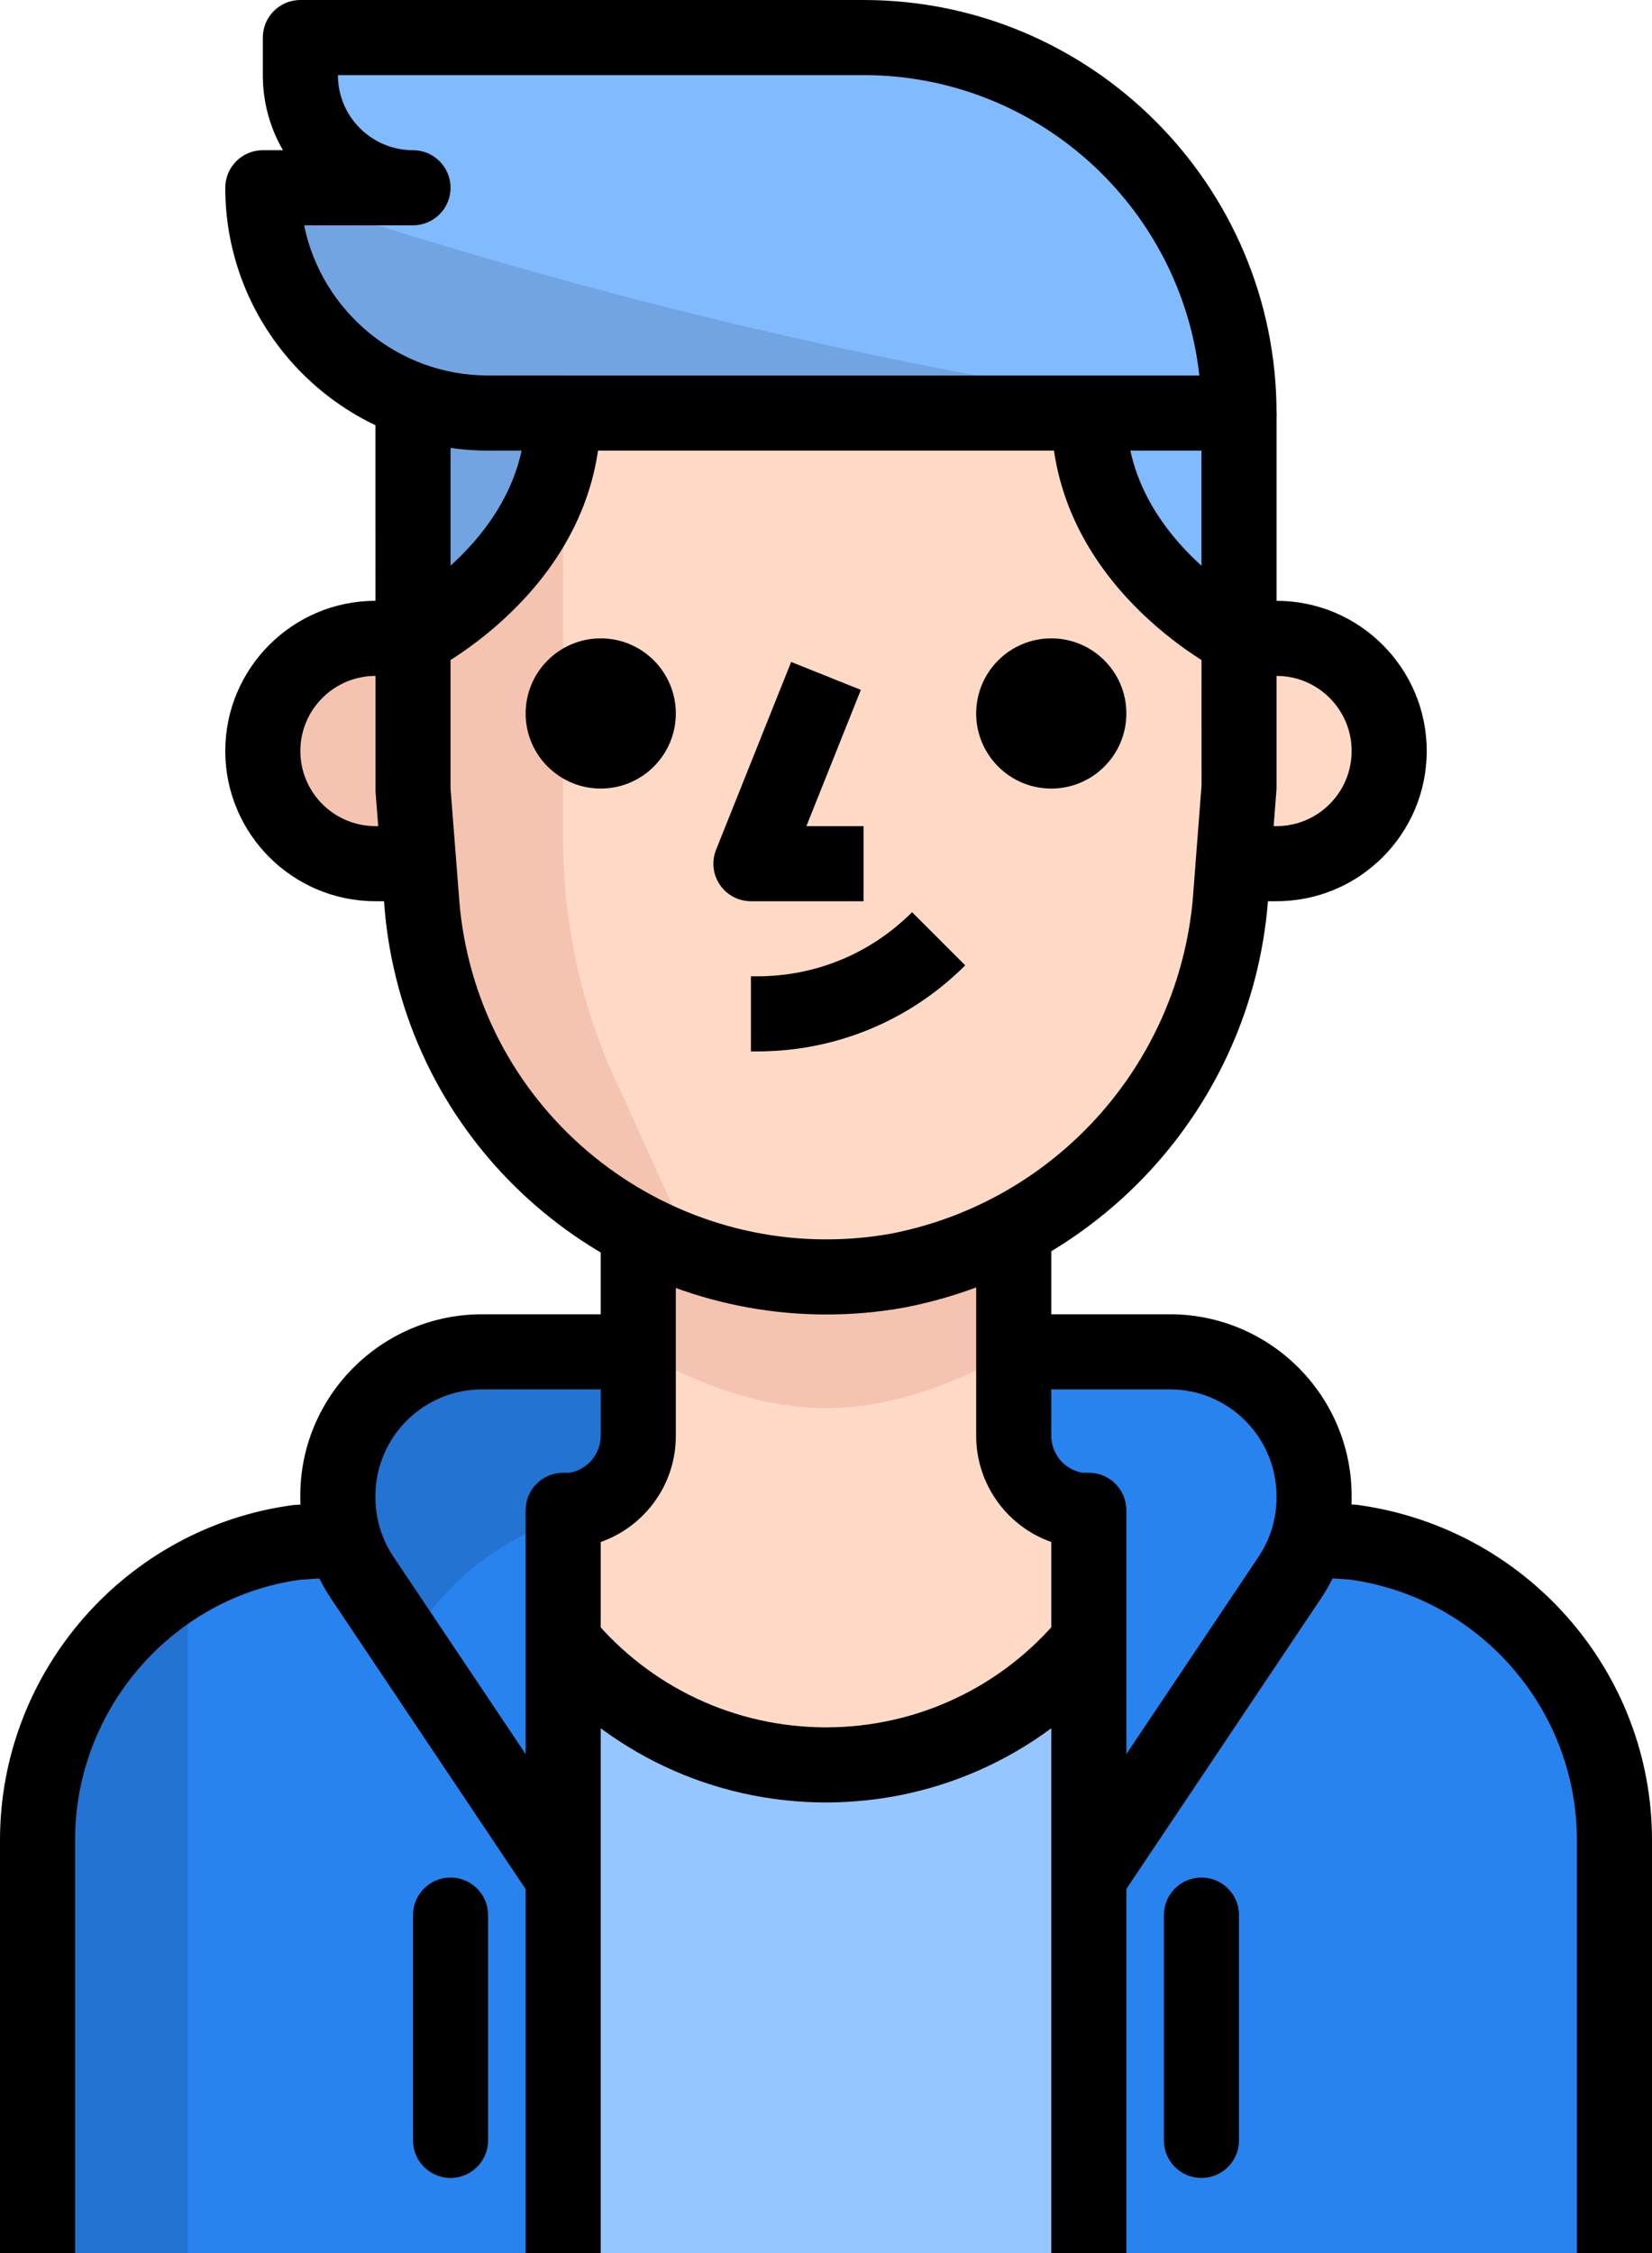 <svg width="22" height="30" viewBox="0 0 22 30" fill="none" xmlns="http://www.w3.org/2000/svg">
<path d="M18.03 20.535L17.5 20.5V19.5C17.5 18.672 16.828 18 16 18H6C5.171 18 4.5 18.672 4.5 19.5V20.5L3.97 20.56C1.992 20.825 0.512 22.505 0.5 24.5V30H21.5V24.5C21.5 22.495 20.017 20.8 18.03 20.535Z" fill="#2883EE"/>
<path d="M11 23.5C9.646 23.5 8.364 22.897 7.5 21.855V30H14.5V21.855C13.636 22.897 12.354 23.5 11 23.5Z" fill="#96C6FF"/>
<path d="M14.38 20.105C13.875 20.044 13.497 19.613 13.5 19.105V15.5H8.5V19.11C8.504 19.619 8.125 20.049 7.62 20.11H7.5V21.845C9.101 23.778 11.966 24.047 13.899 22.446C14.118 22.265 14.319 22.064 14.5 21.845V20.12L14.38 20.105Z" fill="#FEDAC6"/>
<path opacity="0.12" d="M0.5 24.5V30H2.5V21.045C1.265 21.758 0.503 23.074 0.5 24.5Z" fill="black"/>
<path d="M16 11.5H17C17.828 11.5 18.5 10.829 18.5 10C18.5 9.171 17.828 8.5 17 8.5H16.5" fill="#FEDAC6"/>
<path d="M6 11.5H5C4.171 11.5 3.5 10.829 3.5 10C3.5 9.171 4.171 8.5 5 8.5H5.5" fill="#F5C4B0"/>
<path d="M16.5 5.5H6.5C4.843 5.5 3.5 4.157 3.5 2.5H5.5C4.671 2.5 4 1.829 4 1V0.5H11.5C14.261 0.5 16.5 2.739 16.5 5.5Z" fill="#80BAFF"/>
<path d="M5.5 5.5V10.5L5.62 12.06C5.875 15.034 8.493 17.238 11.467 16.983C11.629 16.97 11.79 16.949 11.95 16.92C14.414 16.444 16.242 14.36 16.395 11.855L16.5 10.5V5.5H5.5Z" fill="#FEDAC6"/>
<path d="M7.5 11.175V5H5.5V10.5L5.62 12.06C5.796 14.191 7.22 16.014 9.245 16.7L8.315 14.635C7.779 13.56 7.5 12.376 7.5 11.175Z" fill="#F5C4B0"/>
<path d="M7.5 5C7.519 6.443 6.753 7.784 5.5 8.5V5H7.5Z" fill="#71A4E0"/>
<path d="M16.5 8.5C16.5 8.5 14.5 7.5 14.5 5.5H16.5V8.5Z" fill="#80BAFF"/>
<path d="M13.5 18V16.5H8.5V18C10.375 19 11.625 19 13.5 18Z" fill="#F5C4B0"/>
<path opacity="0.12" d="M3.5 2.5C3.615 4.107 4.893 5.385 6.5 5.5H16C11.749 4.888 7.565 3.884 3.5 2.5Z" fill="black"/>
<path opacity="0.12" d="M7.64 20.185C7.728 20.032 7.851 19.904 8 19.81C8.311 19.616 8.5 19.276 8.5 18.91V18H6.42C5.357 17.998 4.494 18.858 4.492 19.922C4.492 20.306 4.606 20.681 4.82 21L5.43 21.91C5.907 21.062 6.703 20.442 7.64 20.185Z" fill="black"/>
<path d="M16.5 6H6.5C4.57 6 3 4.43 3 2.5C3 2.224 3.224 2 3.5 2H3.768C3.597 1.705 3.5 1.364 3.5 1V0.5C3.5 0.224 3.724 0 4 0H11.5C14.533 0 17 2.467 17 5.5C17 5.776 16.776 6 16.5 6ZM4.05 3C4.282 4.139 5.293 5 6.5 5H15.972C15.723 2.753 13.812 1 11.5 1H4.5C4.5 1.552 4.948 2 5.5 2C5.776 2 6 2.224 6 2.5C6 2.776 5.776 3 5.5 3H4.05Z" fill="black"/>
<path d="M5.724 8.948L5.276 8.053L5.5 8.5L5.275 8.054C5.292 8.045 7 7.158 7 5.5H8C8 7.782 5.817 8.901 5.724 8.948Z" fill="black"/>
<path d="M16.276 8.948C16.183 8.901 14 7.782 14 5.5H15C15 7.158 16.707 8.045 16.725 8.054L16.276 8.948Z" fill="black"/>
<path d="M8 10.5C8.552 10.5 9 10.052 9 9.5C9 8.948 8.552 8.5 8 8.5C7.448 8.5 7 8.948 7 9.5C7 10.052 7.448 10.5 8 10.5Z" fill="black"/>
<path d="M14 10.5C14.552 10.5 15 10.052 15 9.5C15 8.948 14.552 8.5 14 8.5C13.448 8.5 13 8.948 13 9.5C13 10.052 13.448 10.5 14 10.5Z" fill="black"/>
<path d="M11.5 12H10C9.834 12 9.679 11.918 9.586 11.78C9.493 11.643 9.474 11.469 9.536 11.315L10.536 8.814L11.464 9.186L10.739 11H11.5V12H11.5Z" fill="black"/>
<path d="M10.085 14H10V13H10.085C10.864 12.999 11.595 12.697 12.146 12.146L12.854 12.854C12.114 13.592 11.131 13.999 10.085 14Z" fill="black"/>
<path d="M17 12H16.5V11H17C17.552 11 18 10.552 18 10C18 9.448 17.552 9 17 9H16.5V8H17C18.103 8 19 8.897 19 10C19 11.103 18.103 12 17 12Z" fill="black"/>
<path d="M5.5 12H5C3.897 12 3 11.103 3 10C3 8.897 3.897 8 5 8H5.5V9H5C4.449 9 4 9.448 4 10C4 10.552 4.448 11 5 11H5.5V12Z" fill="black"/>
<path d="M11.005 17.503C8.194 17.503 5.699 15.489 5.191 12.63C5.16 12.456 5.137 12.279 5.122 12.102L5.001 10.539L5 5.5H6V10.5L6.119 12.021C6.131 12.165 6.15 12.31 6.176 12.456C6.649 15.118 9.196 16.899 11.863 16.427C14.095 15.995 15.757 14.102 15.896 11.824L16.001 10.461L16 5.5H17V10.5L16.893 11.893C16.727 14.618 14.733 16.89 12.045 17.41C11.697 17.473 11.348 17.503 11.005 17.503Z" fill="black"/>
<path d="M8 30H7V20.11C7 19.834 7.224 19.61 7.5 19.61H7.585C7.825 19.569 8.001 19.36 8 19.113V16.5H9V19.11C9.005 19.759 8.592 20.323 8 20.532V30Z" fill="black"/>
<path d="M1 30H0V24.5C0 22.255 1.678 20.337 3.904 20.04L4.467 20.001L4.534 20.999L4.004 21.034C2.305 21.262 1 22.753 1 24.5V30H1Z" fill="black"/>
<path d="M11 24C9.493 24 8.077 23.334 7.115 22.174L7.885 21.537C8.656 22.466 9.792 23 11 23C12.209 23 13.344 22.466 14.115 21.535L14.885 22.174C13.923 23.334 12.507 24 11 24Z" fill="black"/>
<path d="M7.084 25.279L4.404 21.279C4.134 20.872 3.995 20.401 3.999 19.915C3.999 18.585 5.085 17.5 6.419 17.5H8.5V18.5H6.42C5.637 18.5 5 19.137 5 19.92C4.997 20.21 5.079 20.487 5.236 20.723L7.915 24.722L7.084 25.279Z" fill="black"/>
<path d="M6 29C5.724 29 5.5 28.776 5.5 28.5V25.5C5.5 25.224 5.724 25 6 25C6.276 25 6.5 25.224 6.5 25.5V28.5C6.5 28.776 6.276 29 6 29Z" fill="black"/>
<path d="M15 30H14V20.532C13.408 20.323 12.995 19.758 13 19.105V16.5H14V19.11C13.998 19.36 14.175 19.569 14.415 19.61H14.5C14.777 19.61 15 19.834 15 20.11V30Z" fill="black"/>
<path d="M22 30H21V24.5C21 22.753 19.695 21.262 17.963 21.031L17.467 21L17.533 20.002L18.063 20.036C20.322 20.337 22 22.255 22 24.5V30H22Z" fill="black"/>
<path d="M14.915 25.279L14.085 24.722L16.765 20.722C16.921 20.486 17.003 20.21 17 19.925C17 19.137 16.363 18.5 15.58 18.5H13.5V17.5H15.58C16.915 17.5 18 18.585 18 19.92C18.005 20.401 17.865 20.872 17.596 21.277L14.915 25.279Z" fill="black"/>
<path d="M16 29C15.723 29 15.5 28.776 15.5 28.5V25.5C15.5 25.224 15.723 25 16 25C16.276 25 16.5 25.224 16.5 25.5V28.5C16.5 28.776 16.276 29 16 29Z" fill="black"/>
</svg>
